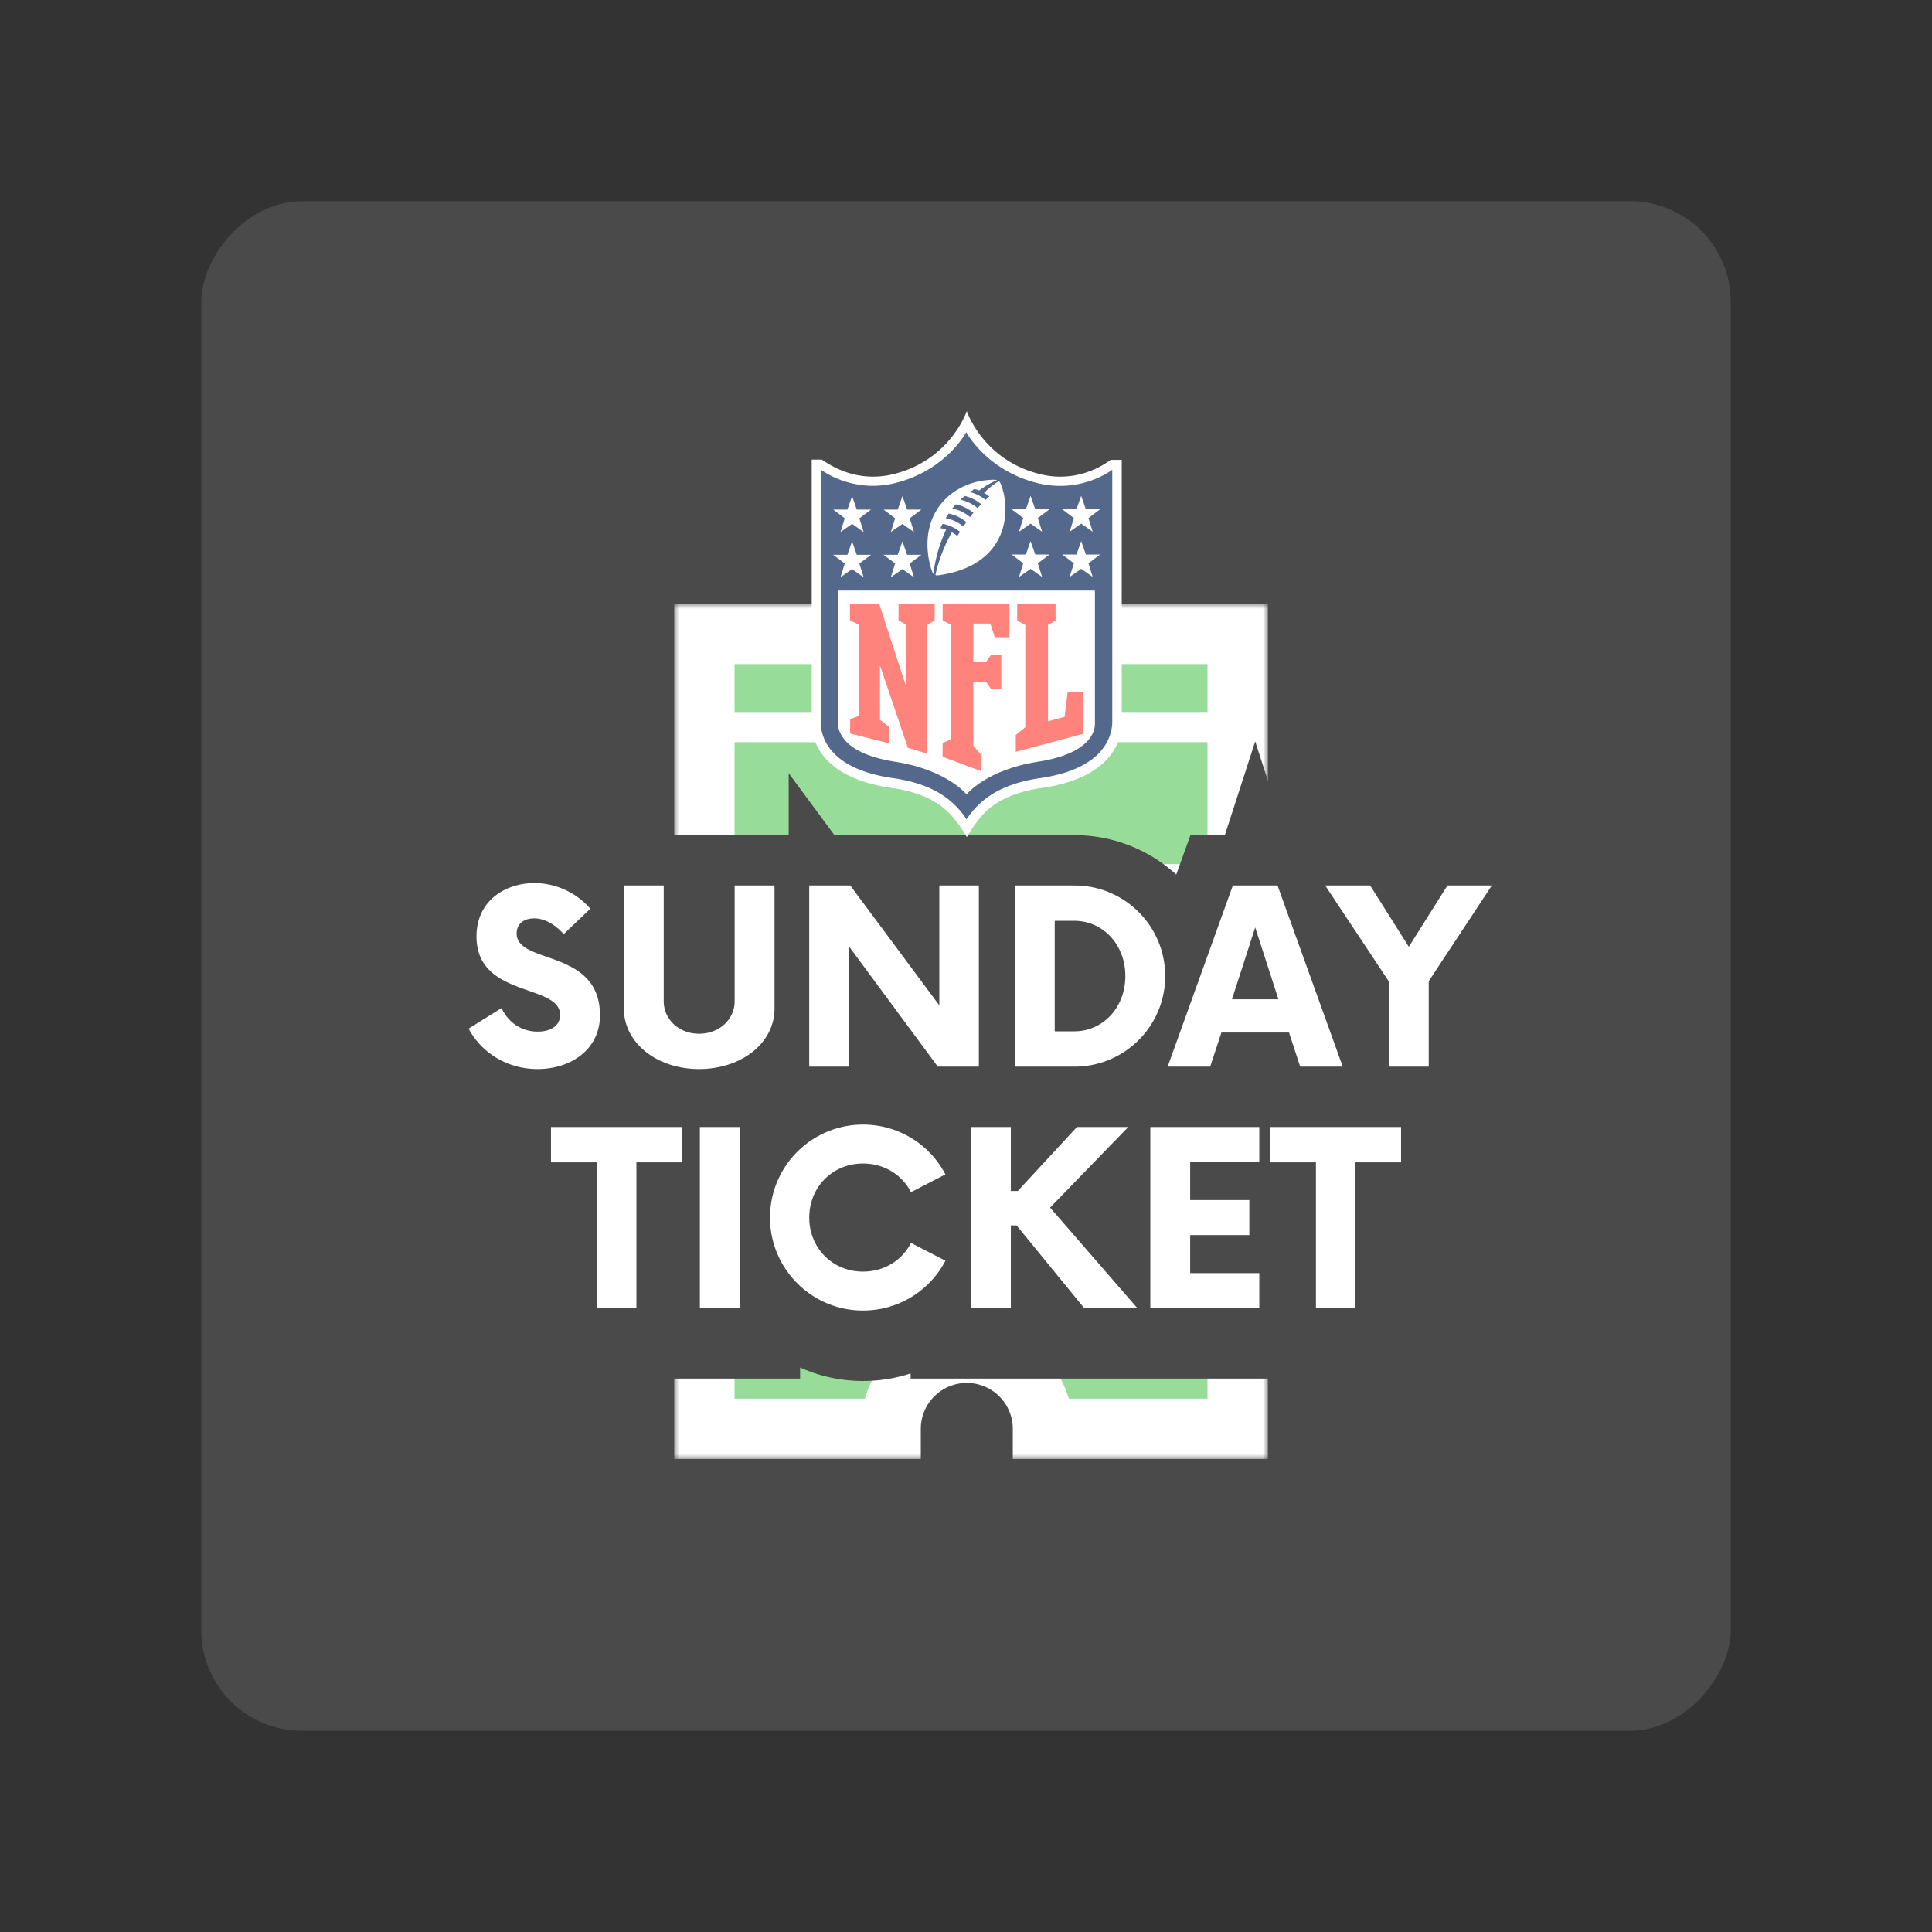 <svg xmlns="http://www.w3.org/2000/svg" width="192" height="192" fill="none"><rect width="100%" height="100%" fill="#333333" stroke="none"/><rect width="152" height="152" fill="#4A4A4A" rx="10" transform="matrix(1 0 0 -1 20 172)"/><mask id="a" width="59" height="85" x="67" y="60" fill="#000" maskUnits="userSpaceOnUse"><path fill="#fff" d="M67 60h59v85H67z"/><path fill-rule="evenodd" d="M123 63H70v79h18.508c0-4.177 3.39-7.564 7.571-7.564 4.182 0 7.572 3.387 7.572 7.564H123V63Z" clip-rule="evenodd"/></mask><path fill="#98DC9A" fill-rule="evenodd" d="M123 63H70v79h18.508c0-4.177 3.39-7.564 7.571-7.564 4.182 0 7.572 3.387 7.572 7.564H123V63Z" clip-rule="evenodd"/><path fill="#fff" d="M70 63v-3h-3v3h3Zm53 0h3v-3h-3v3Zm-53 79h-3v3h3v-3Zm18.508 0v3h3v-3h-3Zm15.143 0h-3v3h3v-3ZM123 142v3h3v-3h-3ZM70 66h53v-6H70v6Zm3 76V63h-6v79h6Zm15.508-3H70v6h18.508v-6Zm7.571-7.564c-5.835 0-10.571 4.727-10.571 10.564h6a4.568 4.568 0 0 1 4.571-4.564v-6ZM106.651 142c0-5.837-4.736-10.564-10.572-10.564v6a4.568 4.568 0 0 1 4.572 4.564h6ZM123 139h-19.349v6H123v-6Zm-3-76v79h6V63h-6Z" mask="url(#a)"/><path stroke="#fff" stroke-linecap="square" stroke-width="3" d="M69.422 72.26h53.163M69.422 102.5h53.163M69.422 87.38h53.163m-53.163 45.36h53.163m-53.163-15.121h53.163"/><path fill="#fff" d="M53.414 107.24c3.36 0 6.21-1.98 6.21-5.34 0-6.66-8.28-5.01-8.28-8.13 0-1.02.78-1.5 1.74-1.5 1.02 0 2.04.57 2.94 1.56l2.64-2.52a7.37 7.37 0 0 0-5.55-2.55c-2.85 0-5.76 1.71-5.76 5.31 0 6.12 8.31 4.65 8.31 7.8 0 .99-.84 1.65-2.22 1.65-1.65 0-2.94-.93-3.6-2.34l-3.27 2.04c1.17 2.25 3.69 4.02 6.84 4.02Zm16.056 0c4.26 0 7.5-2.61 7.5-6V89h-3.96v11.49c0 1.83-1.53 3.24-3.54 3.24-1.98 0-3.51-1.41-3.51-3.24V89H62v12.24c0 3.39 3.27 6 7.47 6ZM93.348 89v11.91L84.498 89h-4.08v18h3.96V95.06l8.82 11.94h4.08V89h-3.93Zm7.508 18h5.94c4.95 0 9-4.02 9-9s-4.05-9-9-9h-5.94v18Zm3.96-3.51V92.51h1.95c2.85 0 5.07 2.37 5.07 5.49s-2.22 5.49-5.07 5.49h-1.95ZM129.21 107h4.23l-6.48-18h-4.44l-6.48 18h4.23l1.11-3.39h6.72l1.11 3.39Zm-6.78-6.69 2.31-7.14 2.31 7.14h-4.62ZM148.256 89h-4.41l-3.84 6.09-3.84-6.09h-4.47l6.33 9.54V107h3.96v-8.49l6.27-9.51Zm-80.48 24h-13.02v3.51h4.56V131h3.93v-14.49h4.53V113Zm1.777 18h3.96v-18h-3.96v18Zm16.211.24c3.57 0 6.66-2.01 8.19-4.95l-3.42-1.77c-.87 1.71-2.64 2.85-4.77 2.85-3.03 0-5.34-2.34-5.34-5.37 0-3.03 2.31-5.37 5.34-5.37 2.13 0 3.9 1.14 4.77 2.85l3.42-1.77a9.215 9.215 0 0 0-8.19-4.95c-5.1 0-9.24 4.14-9.24 9.24 0 5.1 4.14 9.24 9.24 9.24Zm21.983-.24h5.28l-8.67-9.99 7.77-8.01h-5.1l-5.88 6.36h-.69V113h-3.96v18h3.96v-8.22h.57l6.72 8.22Zm17.401-14.52V113h-10.83v18h10.83v-3.48h-6.87v-3.78h5.88v-3.48h-5.88v-3.78h6.87Zm14.089-3.48h-13.02v3.51h4.56V131h3.93v-14.49h4.53V113Z"/><path fill="#4A4A4A" d="m56.024 93.83-4.44 4.036 4.136 4.549 4.447-4.245-4.143-4.34Zm2.64-2.52 4.143 4.34 4.127-3.94-3.727-4.32-4.543 3.92Zm-8.82 9.87 5.434-2.544-2.869-6.128-5.741 3.581 3.176 5.091Zm-3.27 2.04-3.176-5.09-4.707 2.936 2.56 4.922 5.323-2.768Zm6.84 10.02c2.802 0 5.756-.82 8.136-2.743 2.496-2.017 4.074-5.047 4.074-8.597h-12c0-.028.01-.175.105-.37.091-.188.207-.309.279-.367.064-.052.064-.031-.045.004a1.827 1.827 0 0 1-.55.073v12Zm12.21-11.34c0-3.063-1.014-5.71-2.91-7.738-1.71-1.83-3.766-2.742-5.044-3.242-.633-.248-1.33-.485-1.694-.615a14.83 14.83 0 0 1-.493-.183 1.611 1.611 0 0 1-.162-.069c.002.002.104.052.26.163.158.112.416.317.691.641a4.557 4.557 0 0 1 1.072 2.913h-12c0 4.292 3.218 6.321 4.61 7.017.744.372 1.5.646 1.997.823.606.215.944.328 1.346.485.793.31.806.429.65.26-.344-.367-.323-.722-.323-.455h12Zm-8.28-8.13c0 1.196-.547 2.614-1.783 3.585-1.04.818-2.049.915-2.477.915v-12c-1.389 0-3.267.337-4.937 1.65-1.866 1.466-2.803 3.634-2.803 5.85h12Zm-4.26 4.5c-.633 0-1.092-.18-1.328-.307-.22-.118-.261-.195-.172-.097l8.88-8.072c-1.546-1.7-4.056-3.524-7.38-3.524v12Zm7.083-.1 2.64-2.52-8.286-8.68-2.64 2.52 8.286 8.68Zm3.04-10.78c-2.392-2.772-6.027-4.63-10.093-4.63v12c.373 0 .758.181 1.007.47l9.086-7.84Zm-10.093-4.63c-2.541 0-5.388.75-7.725 2.642-2.495 2.02-4.035 5.064-4.035 8.668h12c0-.074.01.034-.084.23-.092.194-.221.34-.33.428-.096.078-.14.083-.092.068a.915.915 0 0 1 .266-.036v-12Zm-11.76 11.31c0 3.094 1.133 5.695 3.075 7.619 1.709 1.694 3.737 2.542 4.944 3.002.574.218 1.317.473 1.63.586.207.075.355.131.47.177.114.047.155.068.148.064a1.903 1.903 0 0 1-.26-.166 3.744 3.744 0 0 1-.667-.634 4.51 4.51 0 0 1-1.03-2.848h12c0-4.235-3.133-6.291-4.554-7.022a17.21 17.21 0 0 0-2.044-.862c-.66-.238-.957-.332-1.422-.51-.87-.33-.92-.46-.768-.31.123.122.276.324.383.582.104.253.095.394.095.322h-12Zm8.31 7.8c0-1.393.677-2.75 1.792-3.593.953-.72 1.798-.757 1.988-.757v12c1.57 0 3.524-.368 5.242-1.665a7.447 7.447 0 0 0 2.978-5.985h-12Zm3.78-4.35c.34 0 .77.108 1.164.371.375.251.577.548.67.745l-10.868 5.088c1.553 3.318 4.842 5.796 9.034 5.796v-12Zm-6.776-1.43-3.27 2.04 6.351 10.181 3.27-2.04-6.351-10.182Zm-5.418 9.898c2.167 4.166 6.698 7.252 12.164 7.252v-12c-.834 0-1.343-.454-1.517-.788l-10.647 5.536ZM76.97 89h6v-6h-6v6Zm-3.96 0v-6h-6v6h6Zm-7.05 0h6v-6h-6v6ZM62 89v-6h-6v6h6Zm7.47 24.24c6.268 0 13.5-4.126 13.5-12h-12a.85.85 0 0 1 .09-.372c.048-.094.075-.094.005-.038-.153.123-.66.41-1.595.41v12Zm13.5-12V89h-12v12.24h12Zm-6-18.24h-3.96v12h3.96V83Zm-9.96 6v11.49h12V89h-12Zm0 11.49c0-.832.373-1.606.928-2.116.538-.492 1.125-.644 1.532-.644v12c4.825 0 9.54-3.618 9.54-9.24h-12Zm2.46-2.76c.445 0 1.04.166 1.571.656.55.507.92 1.274.92 2.104h-12c0 5.59 4.68 9.24 9.51 9.24v-12Zm2.49 2.76V89h-12v11.49h12Zm-6-17.49H62v12h3.96V83ZM56 89v12.24h12V89H56Zm0 12.24c0 7.874 7.262 12 13.47 12v-12c-.888 0-1.392-.278-1.557-.41-.075-.06-.05-.064-.004.027a.873.873 0 0 1 .091.383H56ZM93.348 89v-6h-6v6h6Zm0 11.91-4.816 3.579 10.816 14.555V100.91h-6ZM84.498 89l4.816-3.579L87.515 83h-3.017v6Zm-4.08 0v-6h-6v6h6Zm0 18h-6v6h6v-6Zm3.96 0v6h6v-6h-6Zm0-11.94 4.826-3.565-10.826-14.656V95.06h6Zm8.82 11.94-4.826 3.565 1.8 2.435h3.026v-6Zm4.08 0v6h6v-6h-6Zm0-18h6v-6h-6v6Zm-9.93 0v11.91h12V89h-12Zm10.816 8.331-8.85-11.91-9.631 7.158 8.85 11.91 9.631-7.158ZM84.498 83h-4.08v12h4.08V83Zm-10.08 6v18h12V89h-12Zm6 24h3.96v-12h-3.96v12Zm9.96-6V95.06h-12V107h12Zm-10.826-8.375 8.82 11.94 9.653-7.13-8.82-11.94-9.653 7.13ZM93.198 113h4.08v-12h-4.08v12Zm10.08-6V89h-12v18h12Zm-6-24h-3.93v12h3.93V83Zm3.578 24h-6v6h6v-6Zm0-18v-6h-6v6h6Zm3.96 14.49h-6v6h6v-6Zm0-10.98v-6h-6v6h6Zm-3.96 20.49h5.94v-12h-5.94v12Zm5.94 0c8.251 0 15-6.693 15-15h-12c0 1.653-1.351 3-3 3v12Zm15-15c0-8.307-6.749-15-15-15v12c1.649 0 3 1.347 3 3h12Zm-15-15h-5.94v12h5.94V83Zm-11.94 6v18h12V89h-12Zm15.96 14.49V92.51h-12v10.98h12Zm-6-4.98h1.95v-12h-1.95v12Zm1.95 0a1.121 1.121 0 0 1-.795-.345c-.169-.181-.135-.288-.135-.165h12c0-6-4.489-11.49-11.07-11.49v12Zm-.93-.51c0 .123-.034.016.135-.165a1.121 1.121 0 0 1 .795-.345v12c6.581 0 11.07-5.49 11.07-11.49h-12Zm.93-.51h-1.95v12h1.95v-12ZM129.21 107l-5.702 1.867 1.353 4.133h4.349v-6Zm4.23 0v6h8.537l-2.892-8.032L133.44 107Zm-6.48-18 5.645-2.032L131.177 83h-4.217v6Zm-4.44 0v-6h-4.217l-1.429 3.968L122.52 89Zm-6.48 18-5.646-2.032-2.891 8.032h8.537v-6Zm4.23 0v6h4.349l1.353-4.133L120.27 107Zm1.11-3.39v-6h-4.349l-1.353 4.133 5.702 1.867Zm6.72 0 5.702-1.867-1.353-4.133H128.1v6Zm-5.67-3.3-5.709-1.847-2.539 7.847h8.248v-6Zm2.31-7.14 5.708-1.847-5.708-17.645-5.709 17.645 5.709 1.847Zm2.31 7.14v6h8.247l-2.539-7.847-5.708 1.847Zm2.16 12.69h4.23v-12h-4.23v12Zm9.875-8.032-6.48-18-11.291 4.064 6.48 18 11.291-4.064ZM126.96 83h-4.44v12h4.44V83Zm-10.086 3.968-6.48 18 11.291 4.064 6.48-18-11.291-4.064ZM116.04 113h4.23v-12h-4.23v12Zm9.932-4.133 1.11-3.39-11.404-3.734-1.11 3.39 11.404 3.734Zm-4.592.743h6.72v-12h-6.72v12Zm1.018-4.133 1.11 3.39 11.404-3.734-1.11-3.39-11.404 3.734Zm5.74-3.32 2.31-7.14-11.417-3.694-2.31 7.14 11.417 3.694Zm-9.107-7.14 2.31 7.14 11.417-3.694-2.31-7.14-11.417 3.694Zm8.019-.707h-4.62v12h4.62v-12ZM148.256 89l5.009 3.303L159.398 83h-11.142v6Zm-4.41 0v-6h-3.31l-1.765 2.8 5.075 3.2Zm-3.84 6.09-5.075 3.2 5.075 8.049 5.075-8.049-5.075-3.2Zm-3.84-6.09 5.075-3.2-1.765-2.8h-3.31v6Zm-4.47 0v-6h-11.182l6.182 9.317 5-3.317Zm6.33 9.54h6v-1.81l-1.001-1.507-4.999 3.317Zm0 8.46h-6v6h6v-6Zm3.96 0v6h6v-6h-6Zm0-8.49-5.009-3.303-.991 1.503v1.8h6Zm6.27-15.51h-4.41v12h4.41V83Zm-9.485 2.8-3.84 6.09 10.15 6.4 3.84-6.09-10.15-6.4Zm6.31 6.09-3.84-6.09-10.15 6.4 3.84 6.09 10.15-6.4ZM136.166 83h-4.47v12h4.47V83Zm-9.47 9.317 6.33 9.54 9.999-6.634-6.33-9.54-9.999 6.634Zm5.33 6.223V107h12v-8.46h-12Zm6 14.46h3.96v-12h-3.96v12Zm9.96-6v-8.49h-12V107h12Zm-.991-5.187 6.27-9.51-10.018-6.606-6.27 9.51 10.018 6.606ZM67.776 113h6v-6h-6v6Zm-13.02 0v-6h-6v6h6Zm0 3.51h-6v6h6v-6Zm4.56 0h6v-6h-6v6Zm0 14.49h-6v6h6v-6Zm3.93 0v6h6v-6h-6Zm0-14.49v-6h-6v6h6Zm4.53 0v6h6v-6h-6Zm0-9.51h-13.02v12h13.02v-12Zm-19.02 6v3.51h12V113h-12Zm6 9.51h4.56v-12h-4.56v12Zm-1.44-6V131h12v-14.49h-12Zm6 20.49h3.93v-12h-3.93v12Zm9.93-6v-14.49h-12V131h12Zm-6-8.49h4.53v-12h-4.53v12Zm10.53-6V113h-12v3.51h12ZM69.553 131h-6v6h6v-6Zm3.96 0v6h6v-6h-6Zm0-18h6v-6h-6v6Zm-3.96 0v-6h-6v6h6Zm0 24h3.96v-12h-3.96v12Zm9.96-6v-18h-12v18h12Zm-6-24h-3.96v12h3.96v-12Zm-9.96 6v18h12v-18h-12Zm30.401 13.29 5.323 2.77 2.776-5.335-5.341-2.764-2.758 5.329Zm-3.42-1.77 2.758-5.329-5.366-2.777-2.74 5.385 5.348 2.721Zm0-5.04-5.348 2.721 2.74 5.385 5.366-2.777-2.758-5.329Zm3.42-1.77 2.758 5.329 5.341-2.764-2.776-5.335-5.323 2.77Zm-8.19 19.53a15.216 15.216 0 0 0 13.513-8.18l-10.645-5.54a3.214 3.214 0 0 1-2.868 1.72v12Zm10.948-16.279-3.42-1.77-5.516 10.658 3.42 1.77 5.516-10.658Zm-11.526.838a.85.85 0 0 1 .31-.335.58.58 0 0 1 .268-.094v12c4.366 0 8.214-2.388 10.118-6.129l-10.696-5.442Zm.578-.429c.021 0 .091.006.187.045a.83.83 0 0 1 .266.18c.175.176.207.36.207.405h-12c0 6.299 4.952 11.37 11.34 11.37v-12Zm.66.63a.665.665 0 0 1-.207.405.83.83 0 0 1-.266.18.547.547 0 0 1-.187.045v-12c-6.388 0-11.34 5.071-11.34 11.37h12Zm-.66.63a.58.58 0 0 1-.267-.094.85.85 0 0 1-.31-.335l10.695-5.442c-1.904-3.741-5.752-6.129-10.118-6.129v12Zm7.528 2.179 3.42-1.77-5.516-10.658-3.42 1.77 5.516 10.658Zm5.984-9.869a15.216 15.216 0 0 0-13.512-8.18v12c1.264 0 2.339.703 2.868 1.72l10.644-5.54Zm-13.512-8.18c-8.414 0-15.24 6.826-15.24 15.24h12a3.244 3.244 0 0 1 3.24-3.24v-12ZM70.524 122c0 8.414 6.826 15.24 15.24 15.24v-12a3.244 3.244 0 0 1-3.24-3.24h-12Zm37.223 9-4.646 3.798 1.801 2.202h2.845v-6Zm5.28 0v6h13.151l-8.62-9.933-4.531 3.933Zm-8.67-9.99-4.307-4.178-3.834 3.952 3.61 4.159 4.531-3.933Zm7.77-8.01 4.306 4.178L126.306 107h-14.179v6Zm-5.1 0v-6h-2.625l-1.781 1.927 4.406 4.073Zm-5.88 6.36v6h2.624l1.781-1.927-4.405-4.073Zm-.69 0h-6v6h6v-6Zm0-6.36h6v-6h-6v6Zm-3.96 0v-6h-6v6h6Zm0 18h-6v6h6v-6Zm3.96 0v6h6v-6h-6Zm0-8.22v-6h-6v6h6Zm.57 0 4.645-3.798-1.801-2.202h-2.844v6Zm6.72 14.22h5.28v-12h-5.28v12Zm9.811-9.933-8.67-9.99-9.063 7.866 8.67 9.99 9.063-7.866Zm-8.895-1.879 7.77-8.01-8.613-8.356-7.77 8.01 8.613 8.356ZM112.127 107h-5.1v12h5.1v-12Zm-9.506 1.927-5.88 6.36 8.811 8.146 5.88-6.36-8.811-8.146Zm-1.474 4.433h-.69v12h.69v-12Zm5.31 6V113h-12v6.36h12Zm-6-12.36h-3.96v12h3.96v-12Zm-9.96 6v18h12v-18h-12Zm6 24h3.96v-12h-3.96v12Zm9.96-6v-8.22h-12V131h12Zm-6-2.22h.57v-12h-.57v12Zm-4.076-2.202 6.72 8.22 9.291-7.596-6.72-8.22-9.29 7.596Zm28.767-10.098v6h6v-6h-6Zm0-3.48h6v-6h-6v6Zm-10.83 0v-6h-6v6h6Zm0 18h-6v6h6v-6Zm10.83 0v6h6v-6h-6Zm0-3.48h6v-6h-6v6Zm-6.87 0h-6v6h6v-6Zm0-3.78v-6h-6v6h6Zm5.88 0v6h6v-6h-6Zm0-3.48h6v-6h-6v6Zm-5.88 0h-6v6h6v-6Zm0-3.78v-6h-6v6h6Zm12.87 0V113h-12v3.48h12Zm-6-9.48h-10.83v12h10.83v-12Zm-16.83 6v18h12v-18h-12Zm6 24h10.83v-12h-10.83v12Zm16.83-6v-3.48h-12V131h12Zm-6-9.48h-6.87v12h6.87v-12Zm-.87 6v-3.78h-12v3.78h12Zm-6 2.22h5.88v-12h-5.88v12Zm11.88-6v-3.48h-12v3.48h12Zm-6-9.48h-5.88v12h5.88v-12Zm.12 6v-3.78h-12v3.78h12Zm-6 2.22h6.87v-12h-6.87v12Zm20.959-9.48h6v-6h-6v6Zm-13.02 0v-6h-6v6h6Zm0 3.51h-6v6h6v-6Zm4.56 0h6v-6h-6v6Zm0 14.49h-6v6h6v-6Zm3.93 0v6h6v-6h-6Zm0-14.49v-6h-6v6h6Zm4.53 0v6h6v-6h-6Zm0-9.51h-13.02v12h13.02v-12Zm-19.02 6v3.51h12V113h-12Zm6 9.51h4.56v-12h-4.56v12Zm-1.44-6V131h12v-14.49h-12Zm6 20.49h3.93v-12h-3.93v12Zm9.93-6v-14.49h-12V131h12Zm-6-8.49h4.53v-12h-4.53v12Zm10.53-6V113h-12v3.51h12Z"/><path fill="#fff" d="M53.414 106.24c3.36 0 6.21-1.98 6.21-5.34 0-6.66-8.28-5.01-8.28-8.13 0-1.02.78-1.5 1.74-1.5 1.02 0 2.04.57 2.94 1.56l2.64-2.52a7.37 7.37 0 0 0-5.55-2.55c-2.85 0-5.76 1.71-5.76 5.31 0 6.12 8.31 4.65 8.31 7.8 0 .99-.84 1.65-2.22 1.65-1.65 0-2.94-.93-3.6-2.34l-3.27 2.04c1.17 2.25 3.69 4.02 6.84 4.02Zm16.056 0c4.26 0 7.5-2.61 7.5-6V88h-3.96v11.49c0 1.83-1.53 3.24-3.54 3.24-1.98 0-3.51-1.41-3.51-3.24V88H62v12.24c0 3.39 3.27 6 7.47 6ZM93.348 88v11.91L84.498 88h-4.08v18h3.96V94.06l8.82 11.94h4.08V88h-3.93Zm7.508 18h5.94c4.95 0 9-4.02 9-9s-4.05-9-9-9h-5.94v18Zm3.96-3.51V91.51h1.95c2.85 0 5.07 2.37 5.07 5.49s-2.22 5.49-5.07 5.49h-1.95ZM129.21 106h4.23l-6.48-18h-4.44l-6.48 18h4.23l1.11-3.39h6.72l1.11 3.39Zm-6.78-6.69 2.31-7.14 2.31 7.14h-4.62ZM148.256 88h-4.41l-3.84 6.09-3.84-6.09h-4.47l6.33 9.54V106h3.96v-8.49l6.27-9.51Zm-80.48 24h-13.02v3.51h4.56V130h3.93v-14.49h4.53V112Zm1.777 18h3.96v-18h-3.96v18Zm16.211.24c3.57 0 6.66-2.01 8.19-4.95l-3.42-1.77c-.87 1.71-2.64 2.85-4.77 2.85-3.03 0-5.34-2.34-5.34-5.37 0-3.03 2.31-5.37 5.34-5.37 2.13 0 3.9 1.14 4.77 2.85l3.42-1.77a9.215 9.215 0 0 0-8.19-4.95c-5.1 0-9.24 4.14-9.24 9.24 0 5.1 4.14 9.24 9.24 9.24Zm21.983-.24h5.28l-8.67-9.99 7.77-8.01h-5.1l-5.88 6.36h-.69V112h-3.96v18h3.96v-8.22h.57l6.72 8.22Zm17.401-14.52V112h-10.83v18h10.83v-3.48h-6.87v-3.78h5.88v-3.48h-5.88v-3.78h6.87Zm14.089-3.48h-13.02v3.51h4.56V130h3.93v-14.49h4.53V112Zm-28.82-66.327c-1.284.963-3.852 2.247-7.063 1.445-5.672-1.391-7.277-6.26-7.277-6.26s-1.616 4.863-7.277 6.26c-3.259.802-5.779-.492-7.117-1.44h-1.016v26.22c0 .695.16 1.98 1.236 3.317 1.332 1.605 3.58 2.638 6.688 3.087 2.515.359 4.334 1.14 5.619 2.387.963.915 1.872 2.499 1.872 2.499s.937-1.616 1.852-2.5c1.295-1.246 3.13-2.022 5.618-2.386 3.114-.45 5.351-1.498 6.688-3.109 1.076-1.305 1.237-2.616 1.237-3.274V45.7h-1.022"/><path fill="#54688C" d="M110.524 46.69s-3.087 2.403-7.437 1.317c-5.068-1.268-7.064-5.062-7.064-5.062s-1.969 3.799-7.063 5.062c-4.28 1.07-7.384-1.338-7.384-1.338v25.202c0 .856.359 4.495 7.17 5.458 2.681.388 4.682 1.247 6.1 2.633.518.496.91 1 1.21 1.466a8.447 8.447 0 0 1 1.209-1.466c1.44-1.386 3.44-2.248 6.1-2.633 6.795-.98 7.116-4.618 7.17-5.458V46.67"/><path fill="#fff" d="M96.077 78.918s1.97-2.43 7.063-3.216c5.886-.904 5.672-3.654 5.672-3.793V58.692H83.289v13.217c0 .139-.174 2.889 5.671 3.793 5.116.792 7.064 3.216 7.064 3.216"/><path fill="#FF837D" d="M90.084 68.36V62.1l-.787-.441v-1.627h3.59v1.627l-.75.441v12.79l-1.915-.573-2.771-8.187v5.405l.882.674v1.664l-3.847-.98v-1.417l.883-.345v-9.042l-.905-.447v-1.627h2.911l2.718 8.347m6.627 5.724.77.92v1.627l-3.815-1.423v-1.381l.84-.345V62.087l-.835-.423v-1.648h6.635v3.312h-1.456l-.44-1.359h-1.686V65.8h1.263l.498-.727h1.016v3.408h-1.017l-.478-.69H96.73v6.314m4.216.569v-1.627l.947-.776V62.105l-.808-.424v-1.648h3.815v1.648l-.749.424v9.577l1.643-.443.315-2.504h1.567v4.184l-6.742 1.798"/><path fill="#fff" d="m83.957 56-1.155-.866h1.412l.466-1.338.466 1.338h1.413l-1.156.872.425 1.36-1.15-.809-1.15.808.424-1.359M88.96 56l-1.155-.866h1.412l.466-1.338.466 1.338h1.413l-1.156.872.425 1.36-1.15-.809-1.15.808.424-1.359m-4.998-4.499-1.155-.867h1.412l.466-1.338.466 1.338h1.413l-1.156.872.425 1.36-1.15-.809-1.15.808.424-1.359m5.008-.005-1.155-.867h1.412l.466-1.338.466 1.338h1.413l-1.156.872.425 1.36-1.15-.809-1.15.808.424-1.359m19.643 5.826-1.151-.808-1.15.808.425-1.36-1.156-.871h1.413l.466-1.338.466 1.338h1.412l-1.155.872.425 1.359m-5.025 0-1.15-.808-1.151.808.425-1.36-1.156-.871h1.413l.466-1.338.467 1.338h1.412l-1.156.872.426 1.359m5.034-4.494-1.151-.808-1.15.808.425-1.36-1.156-.872h1.413l.466-1.337.466 1.337h1.412l-1.155.873.425 1.359m-5.025 0-1.15-.808-1.151.808.425-1.36-1.156-.872h1.413l.466-1.337.467 1.337h1.412l-1.156.873.426 1.359"/><path fill="#fff" fill-rule="evenodd" d="M97.795 48.981c.834-.822 1.434-1.134 1.434-1.134l-.008-.003c.118-.01.188.136.224.225.51 1.257.634 2.798.254 4.27-.59 2.242-2.467 4.316-6.528 4.842-.087.011-.195-.016-.205-.068.187-.851.642-2.483 1.632-4.212.195.109.371.227.546.364.038-.066.087-.145.151-.248l.106-.17a3.874 3.874 0 0 0-1.723-.792s-.124.24-.214.429c0 0 .25.045.556.154-.878 1.873-1.175 3.617-1.257 4.404-.249-.401-.444-1.317-.513-1.82-.642-4.73 2.766-7.496 6.475-7.544.252-.003.346.043.346.043s-.818.31-1.76 1.028c0 0-.228-.093-.463-.153-.153.1-.308.202-.453.307.439.107 1 .333 1.546.78.12-.113.25-.234.375-.345a3.992 3.992 0 0 0-.521-.357Zm-2.06 3.34a3.847 3.847 0 0 0-1.75-.825s.186-.303.291-.46a3.976 3.976 0 0 1 1.76.846c-.108.154-.21.302-.301.438Zm-1.092-1.793c.674.139 1.27.444 1.76.856l.004-.002c.103-.136.214-.28.331-.421-.578-.477-1.239-.749-1.755-.84a8.636 8.636 0 0 0-.34.407Zm.803-.867c.61.133 1.187.405 1.701.83l.002-.002a12.7 12.7 0 0 1 .362-.381 3.942 3.942 0 0 0-1.632-.82 17.03 17.03 0 0 1-.09.075c-.109.09-.227.188-.343.298Z" clip-rule="evenodd"/></svg>